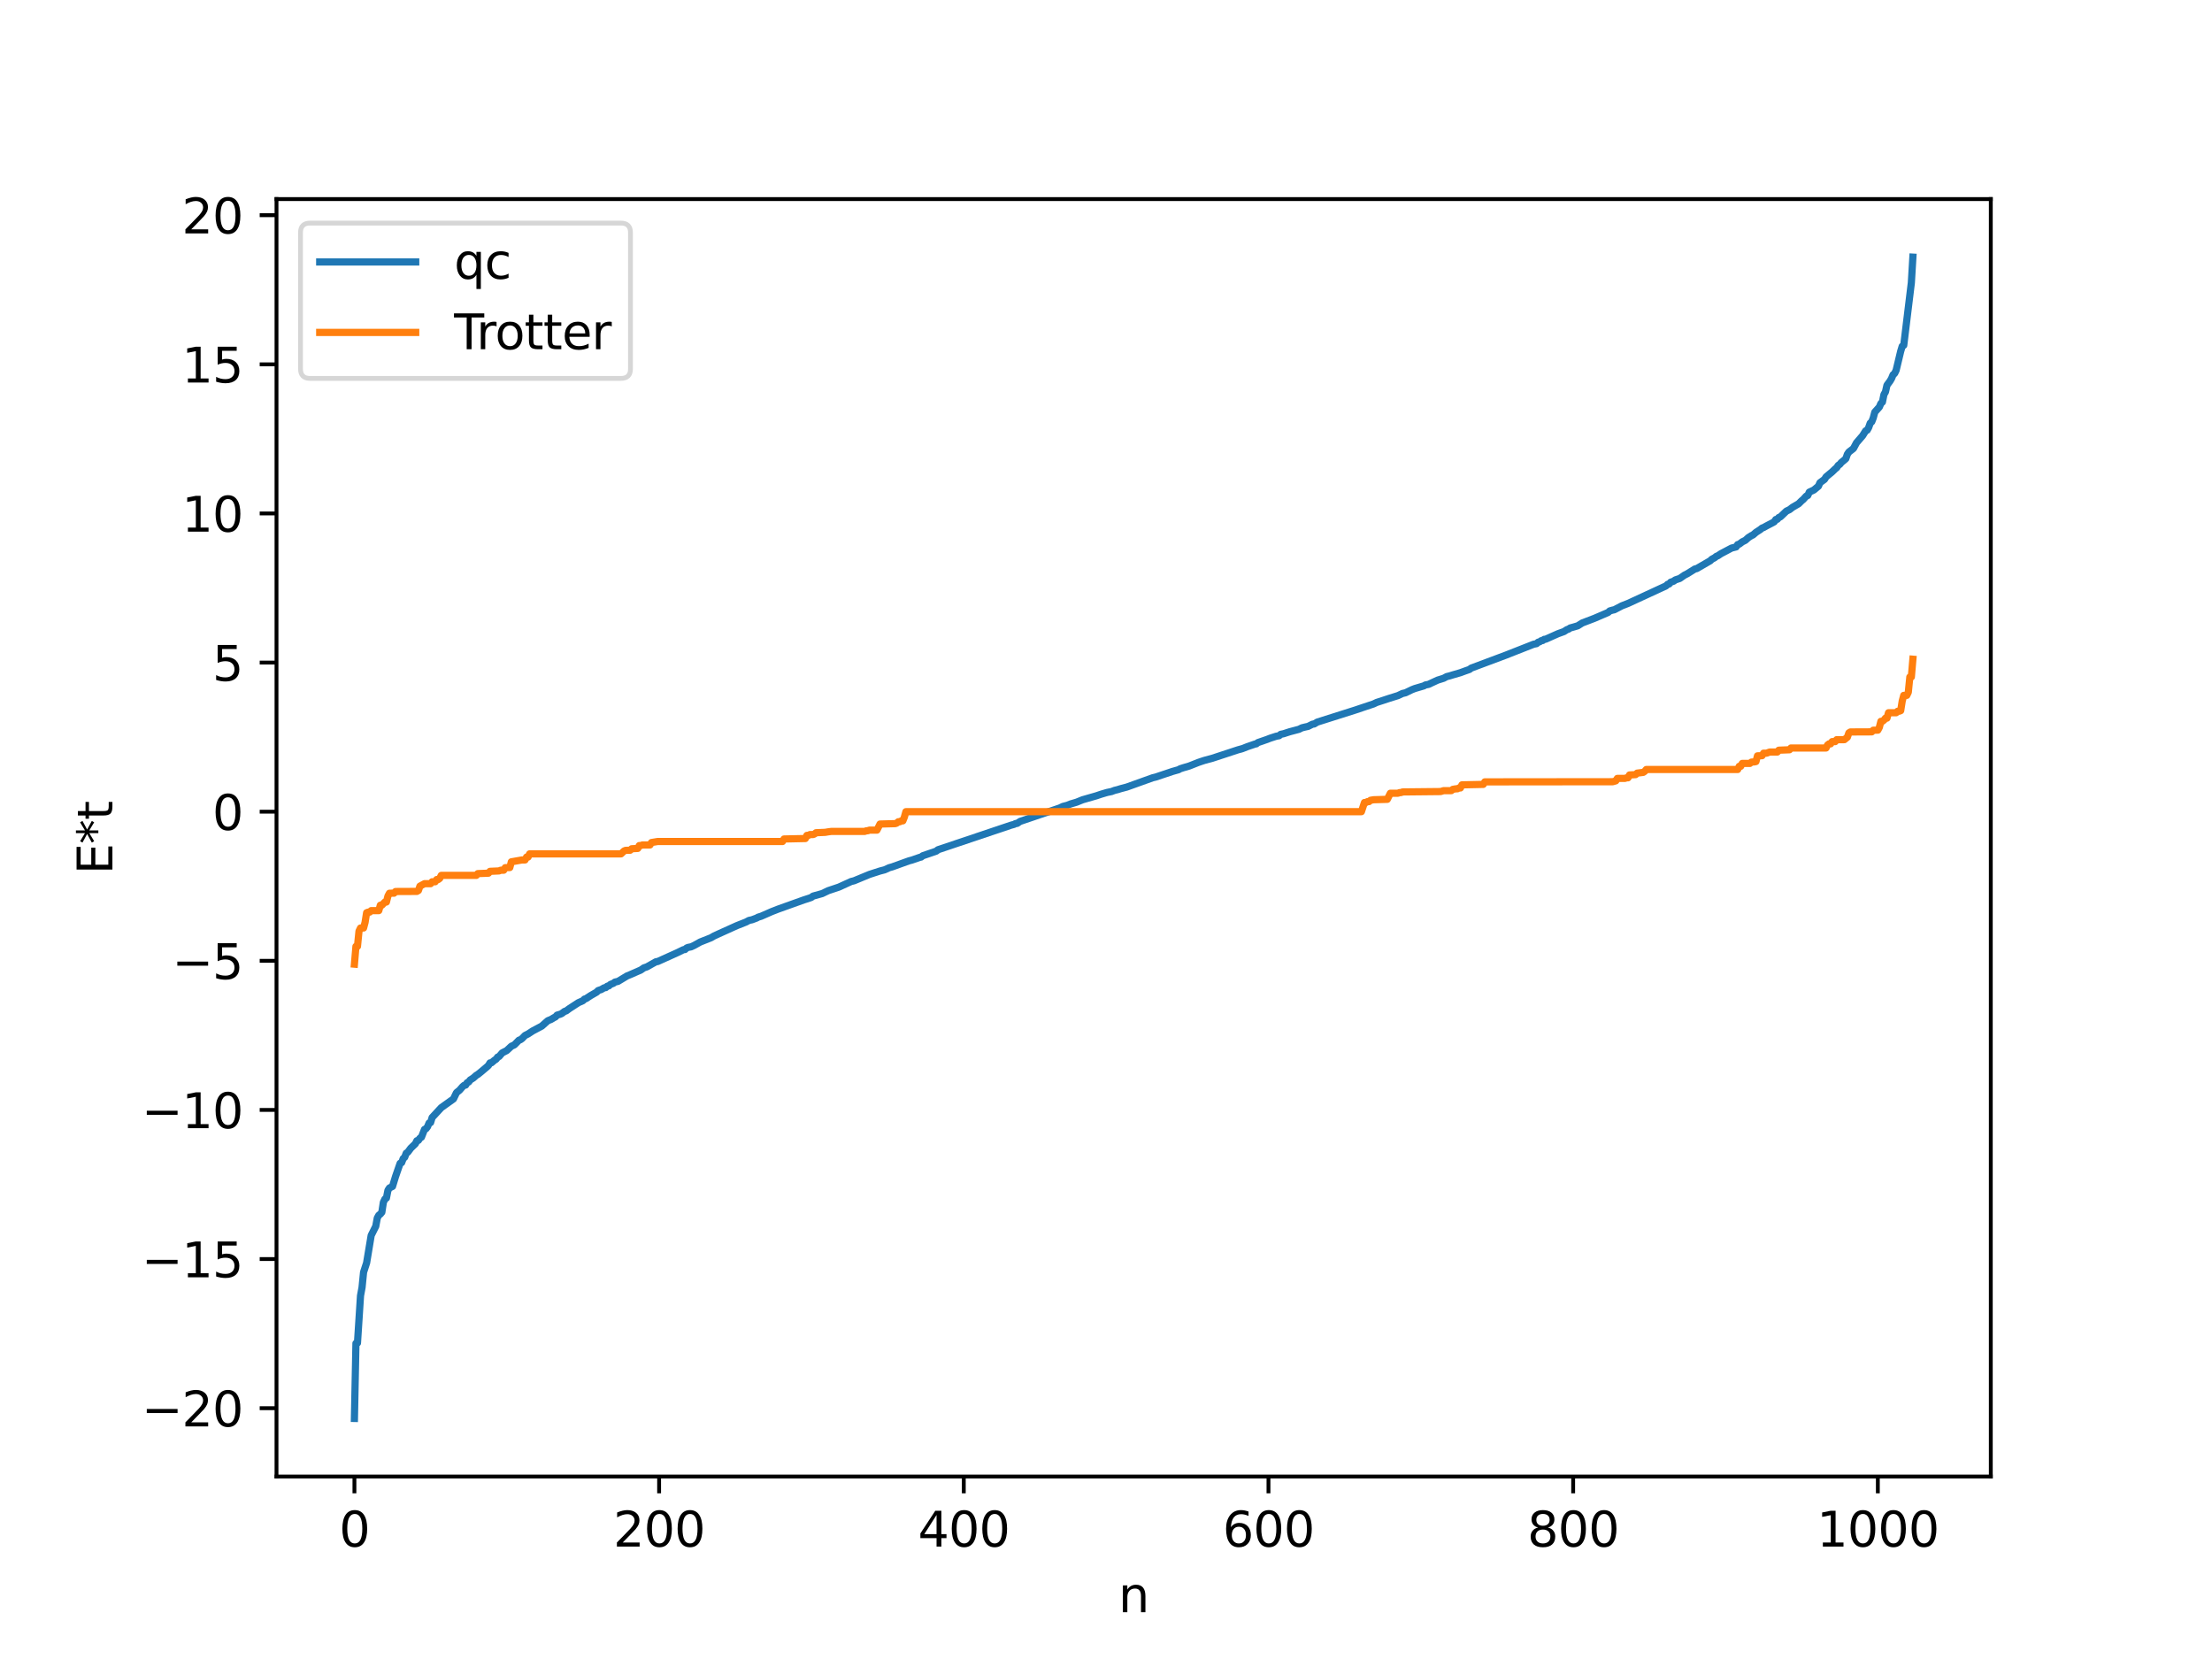 <?xml version="1.0" encoding="utf-8" standalone="no"?>
<!DOCTYPE svg PUBLIC "-//W3C//DTD SVG 1.1//EN"
  "http://www.w3.org/Graphics/SVG/1.1/DTD/svg11.dtd">
<svg xmlns:xlink="http://www.w3.org/1999/xlink" width="460.8pt" height="345.6pt" viewBox="0 0 460.8 345.6" xmlns="http://www.w3.org/2000/svg" version="1.1">
 <defs>
  <style type="text/css">*{stroke-linejoin: round; stroke-linecap: butt}</style>
 </defs>
 <g id="figure_1">
  <g id="patch_1">
   <path d="M 0 345.6 
L 460.8 345.6 
L 460.8 0 
L 0 0 
z
" style="fill: #ffffff"/>
  </g>
  <g id="axes_1">
   <g id="patch_2">
    <path d="M 57.6 307.584 
L 414.72 307.584 
L 414.72 41.472 
L 57.6 41.472 
z
" style="fill: #ffffff"/>
   </g>
   <g id="matplotlib.axis_1">
    <g id="xtick_1">
     <g id="line2d_1">
      <defs>
       <path id="m82468cd396" d="M 0 0 
L 0 3.5 
" style="stroke: #000000; stroke-width: 0.8"/>
      </defs>
      <g>
       <use xlink:href="#m82468cd396" x="73.833" y="307.584" style="stroke: #000000; stroke-width: 0.8"/>
      </g>
     </g>
     <g id="text_1">
      <!-- 0 -->
      <g transform="translate(70.651 322.182) scale(0.1 -0.1)">
       <defs>
        <path id="DejaVuSans-30" d="M 2034 4250 
Q 1547 4250 1301 3770 
Q 1056 3291 1056 2328 
Q 1056 1369 1301 889 
Q 1547 409 2034 409 
Q 2525 409 2770 889 
Q 3016 1369 3016 2328 
Q 3016 3291 2770 3770 
Q 2525 4250 2034 4250 
z
M 2034 4750 
Q 2819 4750 3233 4129 
Q 3647 3509 3647 2328 
Q 3647 1150 3233 529 
Q 2819 -91 2034 -91 
Q 1250 -91 836 529 
Q 422 1150 422 2328 
Q 422 3509 836 4129 
Q 1250 4750 2034 4750 
z
" transform="scale(0.016)"/>
       </defs>
       <use xlink:href="#DejaVuSans-30"/>
      </g>
     </g>
    </g>
    <g id="xtick_2">
     <g id="line2d_2">
      <g>
       <use xlink:href="#m82468cd396" x="137.304" y="307.584" style="stroke: #000000; stroke-width: 0.8"/>
      </g>
     </g>
     <g id="text_2">
      <!-- 200 -->
      <g transform="translate(127.76 322.182) scale(0.1 -0.1)">
       <defs>
        <path id="DejaVuSans-32" d="M 1228 531 
L 3431 531 
L 3431 0 
L 469 0 
L 469 531 
Q 828 903 1448 1529 
Q 2069 2156 2228 2338 
Q 2531 2678 2651 2914 
Q 2772 3150 2772 3378 
Q 2772 3750 2511 3984 
Q 2250 4219 1831 4219 
Q 1534 4219 1204 4116 
Q 875 4013 500 3803 
L 500 4441 
Q 881 4594 1212 4672 
Q 1544 4750 1819 4750 
Q 2544 4750 2975 4387 
Q 3406 4025 3406 3419 
Q 3406 3131 3298 2873 
Q 3191 2616 2906 2266 
Q 2828 2175 2409 1742 
Q 1991 1309 1228 531 
z
" transform="scale(0.016)"/>
       </defs>
       <use xlink:href="#DejaVuSans-32"/>
       <use xlink:href="#DejaVuSans-30" x="63.623"/>
       <use xlink:href="#DejaVuSans-30" x="127.246"/>
      </g>
     </g>
    </g>
    <g id="xtick_3">
     <g id="line2d_3">
      <g>
       <use xlink:href="#m82468cd396" x="200.775" y="307.584" style="stroke: #000000; stroke-width: 0.8"/>
      </g>
     </g>
     <g id="text_3">
      <!-- 400 -->
      <g transform="translate(191.231 322.182) scale(0.1 -0.1)">
       <defs>
        <path id="DejaVuSans-34" d="M 2419 4116 
L 825 1625 
L 2419 1625 
L 2419 4116 
z
M 2253 4666 
L 3047 4666 
L 3047 1625 
L 3713 1625 
L 3713 1100 
L 3047 1100 
L 3047 0 
L 2419 0 
L 2419 1100 
L 313 1100 
L 313 1709 
L 2253 4666 
z
" transform="scale(0.016)"/>
       </defs>
       <use xlink:href="#DejaVuSans-34"/>
       <use xlink:href="#DejaVuSans-30" x="63.623"/>
       <use xlink:href="#DejaVuSans-30" x="127.246"/>
      </g>
     </g>
    </g>
    <g id="xtick_4">
     <g id="line2d_4">
      <g>
       <use xlink:href="#m82468cd396" x="264.246" y="307.584" style="stroke: #000000; stroke-width: 0.8"/>
      </g>
     </g>
     <g id="text_4">
      <!-- 600 -->
      <g transform="translate(254.702 322.182) scale(0.1 -0.1)">
       <defs>
        <path id="DejaVuSans-36" d="M 2113 2584 
Q 1688 2584 1439 2293 
Q 1191 2003 1191 1497 
Q 1191 994 1439 701 
Q 1688 409 2113 409 
Q 2538 409 2786 701 
Q 3034 994 3034 1497 
Q 3034 2003 2786 2293 
Q 2538 2584 2113 2584 
z
M 3366 4563 
L 3366 3988 
Q 3128 4100 2886 4159 
Q 2644 4219 2406 4219 
Q 1781 4219 1451 3797 
Q 1122 3375 1075 2522 
Q 1259 2794 1537 2939 
Q 1816 3084 2150 3084 
Q 2853 3084 3261 2657 
Q 3669 2231 3669 1497 
Q 3669 778 3244 343 
Q 2819 -91 2113 -91 
Q 1303 -91 875 529 
Q 447 1150 447 2328 
Q 447 3434 972 4092 
Q 1497 4750 2381 4750 
Q 2619 4750 2861 4703 
Q 3103 4656 3366 4563 
z
" transform="scale(0.016)"/>
       </defs>
       <use xlink:href="#DejaVuSans-36"/>
       <use xlink:href="#DejaVuSans-30" x="63.623"/>
       <use xlink:href="#DejaVuSans-30" x="127.246"/>
      </g>
     </g>
    </g>
    <g id="xtick_5">
     <g id="line2d_5">
      <g>
       <use xlink:href="#m82468cd396" x="327.717" y="307.584" style="stroke: #000000; stroke-width: 0.8"/>
      </g>
     </g>
     <g id="text_5">
      <!-- 800 -->
      <g transform="translate(318.173 322.182) scale(0.1 -0.1)">
       <defs>
        <path id="DejaVuSans-38" d="M 2034 2216 
Q 1584 2216 1326 1975 
Q 1069 1734 1069 1313 
Q 1069 891 1326 650 
Q 1584 409 2034 409 
Q 2484 409 2743 651 
Q 3003 894 3003 1313 
Q 3003 1734 2745 1975 
Q 2488 2216 2034 2216 
z
M 1403 2484 
Q 997 2584 770 2862 
Q 544 3141 544 3541 
Q 544 4100 942 4425 
Q 1341 4750 2034 4750 
Q 2731 4750 3128 4425 
Q 3525 4100 3525 3541 
Q 3525 3141 3298 2862 
Q 3072 2584 2669 2484 
Q 3125 2378 3379 2068 
Q 3634 1759 3634 1313 
Q 3634 634 3220 271 
Q 2806 -91 2034 -91 
Q 1263 -91 848 271 
Q 434 634 434 1313 
Q 434 1759 690 2068 
Q 947 2378 1403 2484 
z
M 1172 3481 
Q 1172 3119 1398 2916 
Q 1625 2713 2034 2713 
Q 2441 2713 2670 2916 
Q 2900 3119 2900 3481 
Q 2900 3844 2670 4047 
Q 2441 4250 2034 4250 
Q 1625 4250 1398 4047 
Q 1172 3844 1172 3481 
z
" transform="scale(0.016)"/>
       </defs>
       <use xlink:href="#DejaVuSans-38"/>
       <use xlink:href="#DejaVuSans-30" x="63.623"/>
       <use xlink:href="#DejaVuSans-30" x="127.246"/>
      </g>
     </g>
    </g>
    <g id="xtick_6">
     <g id="line2d_6">
      <g>
       <use xlink:href="#m82468cd396" x="391.188" y="307.584" style="stroke: #000000; stroke-width: 0.8"/>
      </g>
     </g>
     <g id="text_6">
      <!-- 1000 -->
      <g transform="translate(378.463 322.182) scale(0.1 -0.1)">
       <defs>
        <path id="DejaVuSans-31" d="M 794 531 
L 1825 531 
L 1825 4091 
L 703 3866 
L 703 4441 
L 1819 4666 
L 2450 4666 
L 2450 531 
L 3481 531 
L 3481 0 
L 794 0 
L 794 531 
z
" transform="scale(0.016)"/>
       </defs>
       <use xlink:href="#DejaVuSans-31"/>
       <use xlink:href="#DejaVuSans-30" x="63.623"/>
       <use xlink:href="#DejaVuSans-30" x="127.246"/>
       <use xlink:href="#DejaVuSans-30" x="190.869"/>
      </g>
     </g>
    </g>
    <g id="text_7">
     <!-- n -->
     <g transform="translate(232.991 335.861) scale(0.1 -0.1)">
      <defs>
       <path id="DejaVuSans-6e" d="M 3513 2113 
L 3513 0 
L 2938 0 
L 2938 2094 
Q 2938 2591 2744 2837 
Q 2550 3084 2163 3084 
Q 1697 3084 1428 2787 
Q 1159 2491 1159 1978 
L 1159 0 
L 581 0 
L 581 3500 
L 1159 3500 
L 1159 2956 
Q 1366 3272 1645 3428 
Q 1925 3584 2291 3584 
Q 2894 3584 3203 3211 
Q 3513 2838 3513 2113 
z
" transform="scale(0.016)"/>
      </defs>
      <use xlink:href="#DejaVuSans-6e"/>
     </g>
    </g>
   </g>
   <g id="matplotlib.axis_2">
    <g id="ytick_1">
     <g id="line2d_7">
      <defs>
       <path id="md43d19482d" d="M 0 0 
L -3.5 0 
" style="stroke: #000000; stroke-width: 0.8"/>
      </defs>
      <g>
       <use xlink:href="#md43d19482d" x="57.6" y="293.352" style="stroke: #000000; stroke-width: 0.8"/>
      </g>
     </g>
     <g id="text_8">
      <!-- −20 -->
      <g transform="translate(29.495 297.151) scale(0.1 -0.1)">
       <defs>
        <path id="DejaVuSans-2212" d="M 678 2272 
L 4684 2272 
L 4684 1741 
L 678 1741 
L 678 2272 
z
" transform="scale(0.016)"/>
       </defs>
       <use xlink:href="#DejaVuSans-2212"/>
       <use xlink:href="#DejaVuSans-32" x="83.789"/>
       <use xlink:href="#DejaVuSans-30" x="147.412"/>
      </g>
     </g>
    </g>
    <g id="ytick_2">
     <g id="line2d_8">
      <g>
       <use xlink:href="#md43d19482d" x="57.6" y="262.286" style="stroke: #000000; stroke-width: 0.8"/>
      </g>
     </g>
     <g id="text_9">
      <!-- −15 -->
      <g transform="translate(29.495 266.085) scale(0.1 -0.1)">
       <defs>
        <path id="DejaVuSans-35" d="M 691 4666 
L 3169 4666 
L 3169 4134 
L 1269 4134 
L 1269 2991 
Q 1406 3038 1543 3061 
Q 1681 3084 1819 3084 
Q 2600 3084 3056 2656 
Q 3513 2228 3513 1497 
Q 3513 744 3044 326 
Q 2575 -91 1722 -91 
Q 1428 -91 1123 -41 
Q 819 9 494 109 
L 494 744 
Q 775 591 1075 516 
Q 1375 441 1709 441 
Q 2250 441 2565 725 
Q 2881 1009 2881 1497 
Q 2881 1984 2565 2268 
Q 2250 2553 1709 2553 
Q 1456 2553 1204 2497 
Q 953 2441 691 2322 
L 691 4666 
z
" transform="scale(0.016)"/>
       </defs>
       <use xlink:href="#DejaVuSans-2212"/>
       <use xlink:href="#DejaVuSans-31" x="83.789"/>
       <use xlink:href="#DejaVuSans-35" x="147.412"/>
      </g>
     </g>
    </g>
    <g id="ytick_3">
     <g id="line2d_9">
      <g>
       <use xlink:href="#md43d19482d" x="57.6" y="231.22" style="stroke: #000000; stroke-width: 0.8"/>
      </g>
     </g>
     <g id="text_10">
      <!-- −10 -->
      <g transform="translate(29.495 235.02) scale(0.1 -0.1)">
       <use xlink:href="#DejaVuSans-2212"/>
       <use xlink:href="#DejaVuSans-31" x="83.789"/>
       <use xlink:href="#DejaVuSans-30" x="147.412"/>
      </g>
     </g>
    </g>
    <g id="ytick_4">
     <g id="line2d_10">
      <g>
       <use xlink:href="#md43d19482d" x="57.6" y="200.155" style="stroke: #000000; stroke-width: 0.8"/>
      </g>
     </g>
     <g id="text_11">
      <!-- −5 -->
      <g transform="translate(35.858 203.954) scale(0.1 -0.1)">
       <use xlink:href="#DejaVuSans-2212"/>
       <use xlink:href="#DejaVuSans-35" x="83.789"/>
      </g>
     </g>
    </g>
    <g id="ytick_5">
     <g id="line2d_11">
      <g>
       <use xlink:href="#md43d19482d" x="57.6" y="169.089" style="stroke: #000000; stroke-width: 0.8"/>
      </g>
     </g>
     <g id="text_12">
      <!-- 0 -->
      <g transform="translate(44.237 172.888) scale(0.1 -0.1)">
       <use xlink:href="#DejaVuSans-30"/>
      </g>
     </g>
    </g>
    <g id="ytick_6">
     <g id="line2d_12">
      <g>
       <use xlink:href="#md43d19482d" x="57.6" y="138.024" style="stroke: #000000; stroke-width: 0.8"/>
      </g>
     </g>
     <g id="text_13">
      <!-- 5 -->
      <g transform="translate(44.237 141.823) scale(0.1 -0.1)">
       <use xlink:href="#DejaVuSans-35"/>
      </g>
     </g>
    </g>
    <g id="ytick_7">
     <g id="line2d_13">
      <g>
       <use xlink:href="#md43d19482d" x="57.6" y="106.958" style="stroke: #000000; stroke-width: 0.8"/>
      </g>
     </g>
     <g id="text_14">
      <!-- 10 -->
      <g transform="translate(37.875 110.757) scale(0.1 -0.1)">
       <use xlink:href="#DejaVuSans-31"/>
       <use xlink:href="#DejaVuSans-30" x="63.623"/>
      </g>
     </g>
    </g>
    <g id="ytick_8">
     <g id="line2d_14">
      <g>
       <use xlink:href="#md43d19482d" x="57.6" y="75.892" style="stroke: #000000; stroke-width: 0.8"/>
      </g>
     </g>
     <g id="text_15">
      <!-- 15 -->
      <g transform="translate(37.875 79.691) scale(0.1 -0.1)">
       <use xlink:href="#DejaVuSans-31"/>
       <use xlink:href="#DejaVuSans-35" x="63.623"/>
      </g>
     </g>
    </g>
    <g id="ytick_9">
     <g id="line2d_15">
      <g>
       <use xlink:href="#md43d19482d" x="57.6" y="44.827" style="stroke: #000000; stroke-width: 0.8"/>
      </g>
     </g>
     <g id="text_16">
      <!-- 20 -->
      <g transform="translate(37.875 48.626) scale(0.1 -0.1)">
       <use xlink:href="#DejaVuSans-32"/>
       <use xlink:href="#DejaVuSans-30" x="63.623"/>
      </g>
     </g>
    </g>
    <g id="text_17">
     <!-- E*t -->
     <g transform="translate(23.416 182.148) rotate(-90) scale(0.1 -0.1)">
      <defs>
       <path id="DejaVuSans-45" d="M 628 4666 
L 3578 4666 
L 3578 4134 
L 1259 4134 
L 1259 2753 
L 3481 2753 
L 3481 2222 
L 1259 2222 
L 1259 531 
L 3634 531 
L 3634 0 
L 628 0 
L 628 4666 
z
" transform="scale(0.016)"/>
       <path id="DejaVuSans-2a" d="M 3009 3897 
L 1888 3291 
L 3009 2681 
L 2828 2375 
L 1778 3009 
L 1778 1831 
L 1422 1831 
L 1422 3009 
L 372 2375 
L 191 2681 
L 1313 3291 
L 191 3897 
L 372 4206 
L 1422 3572 
L 1422 4750 
L 1778 4750 
L 1778 3572 
L 2828 4206 
L 3009 3897 
z
" transform="scale(0.016)"/>
       <path id="DejaVuSans-74" d="M 1172 4494 
L 1172 3500 
L 2356 3500 
L 2356 3053 
L 1172 3053 
L 1172 1153 
Q 1172 725 1289 603 
Q 1406 481 1766 481 
L 2356 481 
L 2356 0 
L 1766 0 
Q 1100 0 847 248 
Q 594 497 594 1153 
L 594 3053 
L 172 3053 
L 172 3500 
L 594 3500 
L 594 4494 
L 1172 4494 
z
" transform="scale(0.016)"/>
      </defs>
      <use xlink:href="#DejaVuSans-45"/>
      <use xlink:href="#DejaVuSans-2a" x="63.184"/>
      <use xlink:href="#DejaVuSans-74" x="113.184"/>
     </g>
    </g>
   </g>
   <g id="line2d_16">
    <path d="M 73.833 295.488 
L 74.15 279.84 
L 74.467 279.78 
L 75.102 269.921 
L 75.42 268.205 
L 75.737 265.028 
L 76.372 263.079 
L 77.324 257.357 
L 78.276 255.456 
L 78.593 253.736 
L 78.91 253.154 
L 79.228 252.919 
L 79.545 252.531 
L 79.862 250.463 
L 80.18 249.789 
L 80.497 249.582 
L 80.815 247.961 
L 81.132 247.474 
L 81.767 247.152 
L 82.401 245.079 
L 83.353 242.338 
L 83.671 242.197 
L 83.988 241.359 
L 84.305 241.076 
L 84.623 240.237 
L 84.94 240.036 
L 85.575 239.182 
L 86.527 238.266 
L 86.844 237.628 
L 87.162 237.558 
L 87.479 237.096 
L 87.796 236.896 
L 88.431 235.274 
L 88.748 235.133 
L 89.066 234.717 
L 89.383 233.952 
L 89.7 233.85 
L 90.018 232.801 
L 91.922 230.741 
L 94.461 228.929 
L 95.096 227.617 
L 95.73 227.107 
L 96.365 226.374 
L 96.682 226.103 
L 97 226.042 
L 97.317 225.543 
L 97.634 225.395 
L 97.952 224.971 
L 98.586 224.574 
L 99.221 224.009 
L 99.539 223.825 
L 100.173 223.315 
L 101.443 222.243 
L 101.76 221.948 
L 102.077 221.417 
L 102.395 221.388 
L 103.029 220.846 
L 103.347 220.657 
L 103.664 220.211 
L 103.981 220.078 
L 104.616 219.334 
L 105.568 218.846 
L 106.52 217.955 
L 107.155 217.663 
L 108.107 216.695 
L 108.424 216.584 
L 108.742 216.355 
L 109.377 215.703 
L 110.011 215.389 
L 110.963 214.763 
L 112.867 213.752 
L 113.82 212.902 
L 114.137 212.627 
L 114.772 212.376 
L 115.406 211.994 
L 115.724 211.844 
L 116.041 211.473 
L 116.676 211.287 
L 116.993 211.155 
L 117.628 210.684 
L 117.945 210.593 
L 118.58 210.122 
L 120.484 208.882 
L 121.436 208.46 
L 121.753 208.128 
L 122.071 208.034 
L 123.023 207.412 
L 124.292 206.679 
L 124.61 206.349 
L 125.244 206.139 
L 125.879 205.767 
L 126.196 205.735 
L 126.514 205.445 
L 126.831 205.38 
L 127.148 205.083 
L 127.783 204.837 
L 128.1 204.584 
L 128.735 204.445 
L 130.639 203.297 
L 131.274 203.041 
L 133.496 202.067 
L 134.13 201.626 
L 134.765 201.413 
L 136.669 200.337 
L 136.986 200.315 
L 141.112 198.455 
L 142.381 197.836 
L 142.699 197.804 
L 143.016 197.501 
L 143.334 197.364 
L 143.968 197.241 
L 144.603 196.947 
L 145.872 196.24 
L 148.094 195.361 
L 148.729 194.993 
L 149.681 194.553 
L 153.489 192.832 
L 155.393 192.08 
L 156.028 191.741 
L 156.662 191.604 
L 157.615 191.246 
L 157.932 191.064 
L 158.567 190.868 
L 160.788 189.894 
L 161.423 189.65 
L 162.058 189.398 
L 167.453 187.467 
L 168.722 187.058 
L 169.039 186.933 
L 169.357 186.68 
L 171.261 186.152 
L 172.53 185.544 
L 174.752 184.801 
L 175.386 184.513 
L 177.291 183.641 
L 177.925 183.482 
L 181.099 182.167 
L 182.051 181.856 
L 183.32 181.447 
L 184.272 181.202 
L 185.224 180.767 
L 185.859 180.589 
L 189.35 179.332 
L 189.985 179.164 
L 191.572 178.611 
L 191.889 178.541 
L 192.206 178.278 
L 195.062 177.301 
L 195.38 177.023 
L 210.613 171.902 
L 211.248 171.729 
L 211.565 171.558 
L 211.882 171.531 
L 212.517 171.111 
L 220.768 168.311 
L 221.403 167.999 
L 222.355 167.752 
L 222.99 167.489 
L 224.259 167.117 
L 225.529 166.603 
L 228.385 165.784 
L 229.337 165.464 
L 230.606 165.086 
L 231.558 164.89 
L 232.193 164.648 
L 232.828 164.495 
L 233.462 164.296 
L 234.732 163.96 
L 240.127 162.023 
L 240.762 161.872 
L 244.253 160.703 
L 245.522 160.343 
L 245.839 160.155 
L 246.474 159.947 
L 247.743 159.576 
L 249.648 158.824 
L 250.282 158.607 
L 250.917 158.4 
L 252.504 157.976 
L 257.899 156.202 
L 258.851 155.937 
L 259.803 155.56 
L 261.39 155.011 
L 261.707 154.958 
L 262.024 154.701 
L 263.929 154.042 
L 264.563 153.794 
L 265.833 153.38 
L 266.467 153.262 
L 266.785 152.978 
L 267.42 152.842 
L 268.689 152.431 
L 270.593 151.928 
L 271.228 151.615 
L 271.862 151.459 
L 272.497 151.322 
L 273.132 151.001 
L 273.449 150.844 
L 273.767 150.818 
L 274.401 150.432 
L 282.335 147.915 
L 283.605 147.486 
L 286.143 146.64 
L 286.778 146.336 
L 288.048 145.925 
L 289.317 145.505 
L 291.221 144.91 
L 292.173 144.461 
L 292.808 144.313 
L 294.077 143.695 
L 294.712 143.442 
L 296.616 142.88 
L 296.934 142.69 
L 297.568 142.575 
L 299.472 141.689 
L 300.107 141.491 
L 300.742 141.29 
L 301.377 140.949 
L 302.011 140.791 
L 302.646 140.594 
L 304.233 140.133 
L 305.185 139.782 
L 306.137 139.45 
L 306.454 139.189 
L 313.753 136.459 
L 314.388 136.207 
L 319.466 134.211 
L 320.1 134.081 
L 320.418 133.784 
L 320.735 133.703 
L 321.053 133.471 
L 321.37 133.43 
L 321.687 133.186 
L 322.005 133.154 
L 324.543 132.02 
L 325.813 131.559 
L 326.448 131.147 
L 326.765 131.064 
L 327.082 130.822 
L 327.717 130.649 
L 328.669 130.369 
L 329.621 129.772 
L 331.208 129.167 
L 332.16 128.802 
L 335.016 127.576 
L 335.334 127.271 
L 335.968 127.088 
L 336.286 127.028 
L 337.872 126.201 
L 339.142 125.706 
L 347.076 122.042 
L 347.393 121.727 
L 347.71 121.652 
L 348.028 121.286 
L 348.662 121.065 
L 348.98 120.816 
L 349.932 120.497 
L 350.884 119.829 
L 351.519 119.503 
L 353.105 118.512 
L 353.423 118.467 
L 356.279 116.814 
L 356.596 116.505 
L 357.231 116.16 
L 357.548 115.891 
L 357.866 115.771 
L 358.5 115.346 
L 360.722 114.172 
L 361.674 113.929 
L 361.991 113.445 
L 362.309 113.362 
L 362.943 112.876 
L 363.578 112.563 
L 364.213 111.995 
L 364.848 111.581 
L 365.165 111.448 
L 365.8 110.9 
L 366.752 110.276 
L 367.069 110.006 
L 367.386 109.897 
L 368.021 109.541 
L 369.291 108.881 
L 369.608 108.703 
L 369.925 108.225 
L 370.243 108.177 
L 370.56 107.803 
L 370.877 107.681 
L 372.147 106.471 
L 372.781 106.172 
L 373.416 105.682 
L 374.686 104.942 
L 375.32 104.311 
L 375.638 104.052 
L 376.272 103.352 
L 376.59 103.223 
L 376.907 102.519 
L 377.859 102.077 
L 378.811 101.281 
L 379.129 100.56 
L 380.081 99.859 
L 380.398 99.347 
L 381.667 98.295 
L 382.302 97.682 
L 382.62 97.426 
L 382.937 96.94 
L 383.254 96.74 
L 383.572 96.35 
L 384.206 95.829 
L 384.524 95.541 
L 384.841 94.626 
L 385.158 94.165 
L 386.11 93.421 
L 386.745 92.237 
L 388.015 90.765 
L 388.649 89.752 
L 388.967 89.618 
L 389.284 89.045 
L 389.601 88.148 
L 389.919 87.862 
L 390.236 87.046 
L 390.553 85.854 
L 391.505 84.792 
L 391.823 84.046 
L 392.14 83.762 
L 392.458 82.186 
L 392.775 81.635 
L 393.092 80.242 
L 393.727 79.387 
L 394.044 78.841 
L 394.362 78.07 
L 394.679 77.803 
L 394.996 77.14 
L 395.948 73.181 
L 396.266 72.132 
L 396.583 71.937 
L 398.17 58.893 
L 398.487 53.568 
L 398.487 53.568 
" clip-path="url(#p2d14706e68)" style="fill: none; stroke: #1f77b4; stroke-width: 1.5; stroke-linecap: square"/>
   </g>
   <g id="line2d_17">
    <path d="M 73.833 200.853 
L 74.15 197.147 
L 74.467 197.147 
L 74.785 193.978 
L 75.102 193.32 
L 75.737 193.32 
L 76.054 192.135 
L 76.372 190.134 
L 76.689 190.011 
L 77.006 190.011 
L 77.324 189.701 
L 78.91 189.701 
L 79.228 188.572 
L 79.545 188.572 
L 80.18 187.911 
L 80.497 187.911 
L 80.815 186.662 
L 81.132 186.075 
L 82.084 186.065 
L 82.401 185.717 
L 86.844 185.697 
L 87.162 185.507 
L 87.479 184.602 
L 88.431 184.089 
L 89.7 184.089 
L 90.018 183.689 
L 90.653 183.689 
L 90.97 183.224 
L 91.287 183.224 
L 91.605 182.982 
L 91.922 182.359 
L 99.221 182.359 
L 99.539 181.988 
L 101.76 181.9 
L 102.077 181.515 
L 103.981 181.429 
L 104.299 181.279 
L 104.934 181.279 
L 105.251 180.751 
L 106.203 180.725 
L 106.52 179.534 
L 108.742 179.142 
L 109.377 179.142 
L 109.694 178.541 
L 110.011 178.541 
L 110.329 177.876 
L 129.37 177.876 
L 130.005 177.28 
L 130.322 177.143 
L 131.274 177.12 
L 131.591 176.811 
L 132.861 176.741 
L 133.178 176.146 
L 133.496 176.146 
L 133.813 176.021 
L 135.4 176.021 
L 135.717 175.514 
L 136.986 175.302 
L 163.01 175.302 
L 163.327 174.776 
L 167.77 174.68 
L 168.087 174.028 
L 168.405 174.028 
L 168.722 173.854 
L 169.357 173.854 
L 169.674 173.742 
L 169.991 173.473 
L 171.896 173.392 
L 172.53 173.284 
L 173.165 173.203 
L 180.147 173.203 
L 180.464 173.065 
L 180.781 173.065 
L 181.099 172.929 
L 182.686 172.929 
L 183.32 171.663 
L 186.494 171.578 
L 186.811 171.467 
L 187.129 171.188 
L 187.446 171.188 
L 187.763 171 
L 188.081 171 
L 188.398 170.212 
L 188.715 169.089 
L 283.605 169.089 
L 284.239 167.179 
L 284.557 167.179 
L 284.874 166.99 
L 285.191 166.99 
L 285.509 166.712 
L 286.143 166.6 
L 289 166.516 
L 289.634 165.249 
L 291.221 165.249 
L 291.539 165.114 
L 291.856 165.114 
L 292.173 164.975 
L 300.107 164.895 
L 300.742 164.705 
L 302.329 164.705 
L 302.646 164.436 
L 303.281 164.324 
L 303.598 164.324 
L 303.915 164.15 
L 304.233 164.15 
L 304.55 163.499 
L 308.993 163.402 
L 309.31 162.876 
L 335.968 162.847 
L 336.603 162.664 
L 336.92 162.157 
L 338.507 162.157 
L 338.824 162.032 
L 339.142 162.032 
L 339.459 161.438 
L 340.729 161.367 
L 341.046 161.058 
L 342.315 160.898 
L 342.633 160.68 
L 342.95 160.302 
L 361.991 160.302 
L 362.309 159.638 
L 362.626 159.638 
L 362.943 159.036 
L 364.53 159.036 
L 364.848 158.762 
L 365.482 158.715 
L 365.8 158.644 
L 366.117 157.454 
L 367.069 157.427 
L 367.386 156.9 
L 368.021 156.9 
L 368.656 156.663 
L 370.243 156.663 
L 370.56 156.278 
L 372.781 156.19 
L 373.099 155.819 
L 380.398 155.819 
L 380.715 155.196 
L 381.033 154.954 
L 381.35 154.954 
L 381.667 154.49 
L 382.302 154.49 
L 382.62 154.089 
L 384.206 154.089 
L 384.841 153.576 
L 385.158 152.672 
L 385.476 152.481 
L 389.919 152.461 
L 390.236 152.114 
L 391.188 152.103 
L 391.505 151.516 
L 391.823 150.267 
L 392.14 150.267 
L 392.458 150.015 
L 392.775 149.606 
L 393.092 149.606 
L 393.41 148.477 
L 394.996 148.477 
L 395.314 148.168 
L 395.631 148.168 
L 395.948 148.045 
L 396.266 146.044 
L 396.583 144.858 
L 397.218 144.858 
L 397.535 144.2 
L 397.853 141.032 
L 398.17 141.032 
L 398.487 137.325 
L 398.487 137.325 
" clip-path="url(#p2d14706e68)" style="fill: none; stroke: #ff7f0e; stroke-width: 1.5; stroke-linecap: square"/>
   </g>
   <g id="patch_3">
    <path d="M 57.6 307.584 
L 57.6 41.472 
" style="fill: none; stroke: #000000; stroke-width: 0.8; stroke-linejoin: miter; stroke-linecap: square"/>
   </g>
   <g id="patch_4">
    <path d="M 414.72 307.584 
L 414.72 41.472 
" style="fill: none; stroke: #000000; stroke-width: 0.8; stroke-linejoin: miter; stroke-linecap: square"/>
   </g>
   <g id="patch_5">
    <path d="M 57.6 307.584 
L 414.72 307.584 
" style="fill: none; stroke: #000000; stroke-width: 0.8; stroke-linejoin: miter; stroke-linecap: square"/>
   </g>
   <g id="patch_6">
    <path d="M 57.6 41.472 
L 414.72 41.472 
" style="fill: none; stroke: #000000; stroke-width: 0.8; stroke-linejoin: miter; stroke-linecap: square"/>
   </g>
   <g id="legend_1">
    <g id="patch_7">
     <path d="M 64.6 78.828 
L 129.342 78.828 
Q 131.342 78.828 131.342 76.828 
L 131.342 48.472 
Q 131.342 46.472 129.342 46.472 
L 64.6 46.472 
Q 62.6 46.472 62.6 48.472 
L 62.6 76.828 
Q 62.6 78.828 64.6 78.828 
z
" style="fill: #ffffff; opacity: 0.8; stroke: #cccccc; stroke-linejoin: miter"/>
    </g>
    <g id="line2d_18">
     <path d="M 66.6 54.57 
L 76.6 54.57 
L 86.6 54.57 
" style="fill: none; stroke: #1f77b4; stroke-width: 1.5; stroke-linecap: square"/>
    </g>
    <g id="text_18">
     <!-- qc -->
     <g transform="translate(94.6 58.07) scale(0.1 -0.1)">
      <defs>
       <path id="DejaVuSans-71" d="M 947 1747 
Q 947 1113 1208 752 
Q 1469 391 1925 391 
Q 2381 391 2643 752 
Q 2906 1113 2906 1747 
Q 2906 2381 2643 2742 
Q 2381 3103 1925 3103 
Q 1469 3103 1208 2742 
Q 947 2381 947 1747 
z
M 2906 525 
Q 2725 213 2448 61 
Q 2172 -91 1784 -91 
Q 1150 -91 751 415 
Q 353 922 353 1747 
Q 353 2572 751 3078 
Q 1150 3584 1784 3584 
Q 2172 3584 2448 3432 
Q 2725 3281 2906 2969 
L 2906 3500 
L 3481 3500 
L 3481 -1331 
L 2906 -1331 
L 2906 525 
z
" transform="scale(0.016)"/>
       <path id="DejaVuSans-63" d="M 3122 3366 
L 3122 2828 
Q 2878 2963 2633 3030 
Q 2388 3097 2138 3097 
Q 1578 3097 1268 2742 
Q 959 2388 959 1747 
Q 959 1106 1268 751 
Q 1578 397 2138 397 
Q 2388 397 2633 464 
Q 2878 531 3122 666 
L 3122 134 
Q 2881 22 2623 -34 
Q 2366 -91 2075 -91 
Q 1284 -91 818 406 
Q 353 903 353 1747 
Q 353 2603 823 3093 
Q 1294 3584 2113 3584 
Q 2378 3584 2631 3529 
Q 2884 3475 3122 3366 
z
" transform="scale(0.016)"/>
      </defs>
      <use xlink:href="#DejaVuSans-71"/>
      <use xlink:href="#DejaVuSans-63" x="63.477"/>
     </g>
    </g>
    <g id="line2d_19">
     <path d="M 66.6 69.249 
L 76.6 69.249 
L 86.6 69.249 
" style="fill: none; stroke: #ff7f0e; stroke-width: 1.5; stroke-linecap: square"/>
    </g>
    <g id="text_19">
     <!-- Trotter -->
     <g transform="translate(94.6 72.749) scale(0.1 -0.1)">
      <defs>
       <path id="DejaVuSans-54" d="M -19 4666 
L 3928 4666 
L 3928 4134 
L 2272 4134 
L 2272 0 
L 1638 0 
L 1638 4134 
L -19 4134 
L -19 4666 
z
" transform="scale(0.016)"/>
       <path id="DejaVuSans-72" d="M 2631 2963 
Q 2534 3019 2420 3045 
Q 2306 3072 2169 3072 
Q 1681 3072 1420 2755 
Q 1159 2438 1159 1844 
L 1159 0 
L 581 0 
L 581 3500 
L 1159 3500 
L 1159 2956 
Q 1341 3275 1631 3429 
Q 1922 3584 2338 3584 
Q 2397 3584 2469 3576 
Q 2541 3569 2628 3553 
L 2631 2963 
z
" transform="scale(0.016)"/>
       <path id="DejaVuSans-6f" d="M 1959 3097 
Q 1497 3097 1228 2736 
Q 959 2375 959 1747 
Q 959 1119 1226 758 
Q 1494 397 1959 397 
Q 2419 397 2687 759 
Q 2956 1122 2956 1747 
Q 2956 2369 2687 2733 
Q 2419 3097 1959 3097 
z
M 1959 3584 
Q 2709 3584 3137 3096 
Q 3566 2609 3566 1747 
Q 3566 888 3137 398 
Q 2709 -91 1959 -91 
Q 1206 -91 779 398 
Q 353 888 353 1747 
Q 353 2609 779 3096 
Q 1206 3584 1959 3584 
z
" transform="scale(0.016)"/>
       <path id="DejaVuSans-65" d="M 3597 1894 
L 3597 1613 
L 953 1613 
Q 991 1019 1311 708 
Q 1631 397 2203 397 
Q 2534 397 2845 478 
Q 3156 559 3463 722 
L 3463 178 
Q 3153 47 2828 -22 
Q 2503 -91 2169 -91 
Q 1331 -91 842 396 
Q 353 884 353 1716 
Q 353 2575 817 3079 
Q 1281 3584 2069 3584 
Q 2775 3584 3186 3129 
Q 3597 2675 3597 1894 
z
M 3022 2063 
Q 3016 2534 2758 2815 
Q 2500 3097 2075 3097 
Q 1594 3097 1305 2825 
Q 1016 2553 972 2059 
L 3022 2063 
z
" transform="scale(0.016)"/>
      </defs>
      <use xlink:href="#DejaVuSans-54"/>
      <use xlink:href="#DejaVuSans-72" x="46.334"/>
      <use xlink:href="#DejaVuSans-6f" x="85.197"/>
      <use xlink:href="#DejaVuSans-74" x="146.379"/>
      <use xlink:href="#DejaVuSans-74" x="185.588"/>
      <use xlink:href="#DejaVuSans-65" x="224.797"/>
      <use xlink:href="#DejaVuSans-72" x="286.32"/>
     </g>
    </g>
   </g>
  </g>
 </g>
 <defs>
  <clipPath id="p2d14706e68">
   <rect x="57.6" y="41.472" width="357.12" height="266.112"/>
  </clipPath>
 </defs>
</svg>
